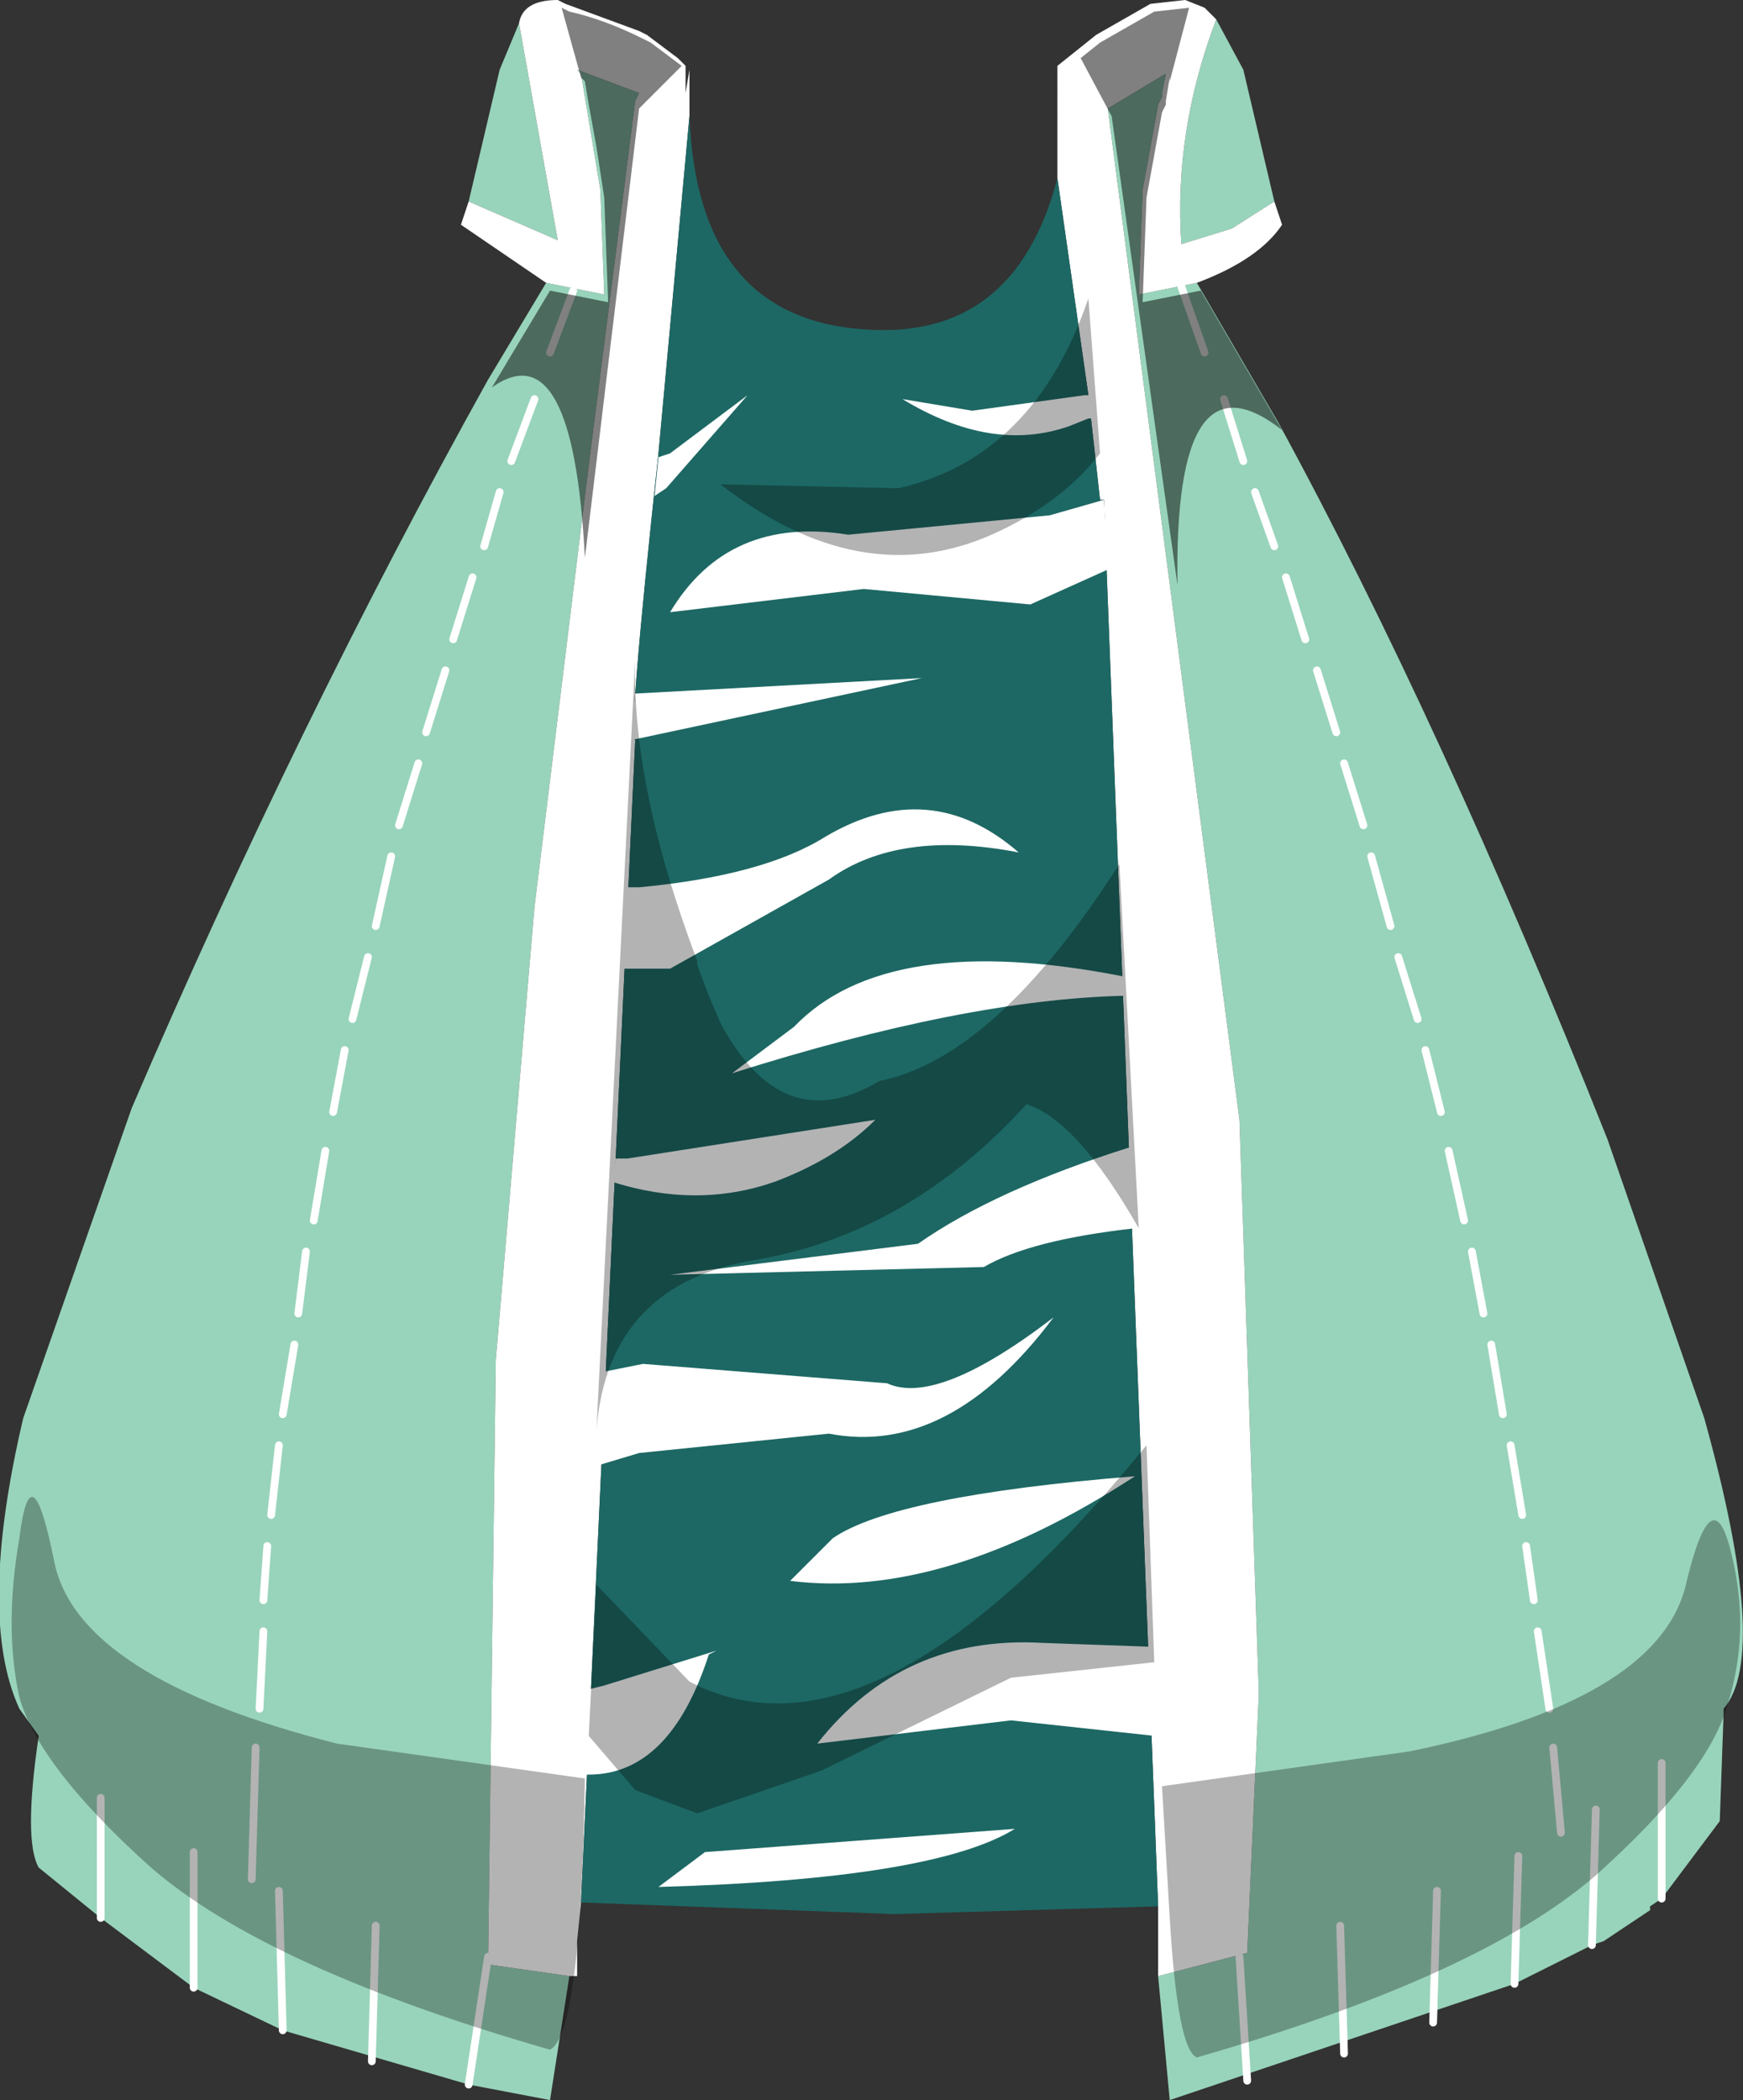 <svg xmlns="http://www.w3.org/2000/svg" xmlns:ffdec="https://www.free-decompiler.com/flash" xmlns:xlink="http://www.w3.org/1999/xlink" ffdec:objectType="frame" width="22.5" height="27.1"><rect width="100%" height="100%" fill="#333333" stroke="none"/><use ffdec:characterId="1" xlink:href="#a" width="22.5" height="27.1"/><defs><g id="a"><path fill="#98d4bb" fill-rule="evenodd" d="m15.45 3.65 1.05 1.8q2.1 3.85 4.25 9.25L22 18.3q.85 3.05.25 3.75v.05l-.05 1.4-.75 1-.15.1v.05l-.6.4-.15.05-1 .5-4.45 1.5-.15-1.6 1.15-.3.15-3.35-.25-7.4L14.3 1.4l.75-.45-.05.25v.05l-.05.1-.2 1.1-.05 1.35zM7.35 25.5l-.25 1.6-1.05-.2-2.4-.7-1.15-.55-1.2-.9-.8-.65q-.2-.35 0-1.7l-.25-.35q-.55-1.2.05-3.75l1.4-4q2.15-5 4.6-9.4l.75-1.25.75.15-.05-1.35L7.5.95 7.45.9l.8.3-.05.1L7.6 6l-.7 5.7-.5 5.85-.1 7.8zM6.05 2.6l.4-1.7.25-.6.5 2.8zM15.7.25l.35.65.4 1.7-.55.35-.65.2q-.1-1.45.45-2.9"/><path fill="#fff" fill-rule="evenodd" d="m15.45 3.65-.75.15.05-1.35.2-1.1.05-.1V1.2l.05-.25-.75.45L16 14.45l.25 7.4-.15 3.35-1.15.3v-.9l-.7-18.15h-.05l-.15-1.35-.4-2.8V.85l.5-.4.7-.4.45-.05.25.1.15.15q-.55 1.45-.45 2.9l.65-.2.55-.35.1.3q-.3.45-1.1.75M7.5 24.55l-.05.5v.45h-.1l-1.05-.15.1-7.8.5-5.85.7-5.7.6-4.7.05-.1-.8-.3.05.05.25 1.5.05 1.35-.75-.15-1.1-.75.1-.3 1.15.5L6.7.3q.05-.3.5-.3l.1.05.95.35.1.05.4.3.1.1v.35L8.9.9v.6l-.4 4.35q-.4 3.7-.3 3.7z"/><path fill="#1d6864" fill-rule="evenodd" d="m14.95 24.6-3.4.1-4.05-.15.7-15q-.1 0 .3-3.7l.4-4.35q.1 2.6 2.25 2.75 1.95.15 2.5-1.95l.4 2.8.15 1.35h.05z"/><path fill="none" stroke="#fff" stroke-linecap="round" stroke-linejoin="round" stroke-width=".1" d="m16.6 7.45.25.8m.15.4.25.8m-1.45-4.3.25.8m.15.4.25.7m-1.2-3.35.3.85m-9.1 1.8-.2.7m1.15-3.3-.3.8m-.2.6-.3.8m-.5 1.5-.25.8m-.1.4-.25.8m-.1.4-.25.8m-.1.4-.2.9m-.65 2.9-.15.9m.4-2.2-.15.8m.45-2-.2.8m-.6 3-.1.8m-.05.4-.15.9m-.25 2.8-.05 1m.1-2.1-.05.7m.2-2-.1.9m13.85-9.7.25.8m.1.4.25.9m.75 2.9.2.9m-.5-2.2.2.8m-.55-2 .25.8m.7 3 .15.8m.1.4.15.9m.3 1.7.1.7m.05.4.15 1m-.5-3.4.15.9m.9 5.55.05-1.75m-.45.3-.1-1.1m-2.75 2.3.05 1.65m2.2-.9.05-1.65m1.85.55v-1.75M18.5 26.1l.05-1.7m-2.45 2.45-.1-1.6M6.05 26.9l.25-1.65m-2.65.95-.05-1.8m-1.1-.5v1.75m.8-3.1-.05 1.7m1.6.6L4.8 26.6m-3.5-1.85V23.2"/><path fill="#fff" fill-rule="evenodd" d="m13.55 6.65.7-.2.05.9-1 .45-2.15-.2-2.5.3q.75-1.25 2.3-1zm.55-1.25h-.05l-.25.1q-1 .35-2.15-.35l.9.15L14 5.1h.1zm-5.6.5.15-.05 1-.75L8.6 6.3l-.15.1zm-.3 3.05 3.7-.2-3.75.8zm.05 2.5q1.6-.15 2.4-.65 1.35-.8 2.5.2-1.55-.3-2.45.35L8.65 12.5h-.6l.05-1.05zm-.15 3.5 3.2-.5q-.5.5-1.3.8-1 .35-2.1 0l.05-.3zm2.15-1.7q1.2-1.25 4.25-.65v.25q-2.05.05-5.05 1zM7.8 17.7l.5-.1 3.15.25q.65.3 2.15-.85-1.35 1.8-2.9 1.5l-2.45.25-.5.15zm0 4.05 1.45-.45-.1.05q-.5 1.55-1.55 1.55h-.05l.05-1.1zm2.95-1.9q.8-.55 3.9-.8-2.45 1.6-4.45 1.35zm1.1-3.8q1-.7 2.75-1.25l.05 1.05q-1.35.15-1.95.5l-4.05.1zm3 5.2.05 1.15-1.85-.2-2.5.3q1.1-1.4 2.9-1.3zM13.1 23.6q-1.05.65-4.6.75l.6-.45z"/><path fill-opacity=".298" fill-rule="evenodd" d="M22.35 20.05q.25 1-.05 1.95-.25.9-1.7 2.2-1.5 1.3-5.15 2.35-.25-.1-.35-1.8l-.1-1.7 3.2-.45q3.15-.65 3.55-2.1.35-1.5.6-.45m-8.3-16.2.15 2q-.5.65-1.4 1.05-1.7.75-3.5-.65l2.3.05q1.75-.4 2.45-2.45M7.7 18.45l.5-9.95q-.05 1.65.8 3.9v.05l.15.4.15.35q.8 1.5 2.05.75 1.5-.3 3.1-2.8l.25 4.7q-.8-1.4-1.45-1.6-1.5 1.65-3.45 2-1.95.3-2.1 2.2m1.2 3.25q2.4 1.25 5.9-3.05l.1 2.8-1.85.2-2.45 1.2-1.6.55-.8-.3-.6-.7.1-1.95zm-4.55.8 3.2.45q-.05 3.3-.45 3.5-3.65-1.05-5.15-2.35Q.5 22.8.25 21.9q-.2-.9 0-2.05.15-1.2.45.3t3.65 2.35"/><path fill-opacity=".498" fill-rule="evenodd" d="m14.9.15.45-.05-.25.95V1l-.05.3v.05l-.05.1-.2 1.1-.05 1.35.75-.15 1.05 1.8q-1.4-1.1-1.35 2l-.85-6.05-.4-.75.25-.2zM7.25.1l.1.05q.45.1.95.35l.1.05.4.3-.55.55-.7 5.8Q7.4 4.25 6.35 5l.75-1.25.75.15-.05-1.35-.1-.65-.1-.55-.05-.3L7.5 1z"/></g></defs></svg>
